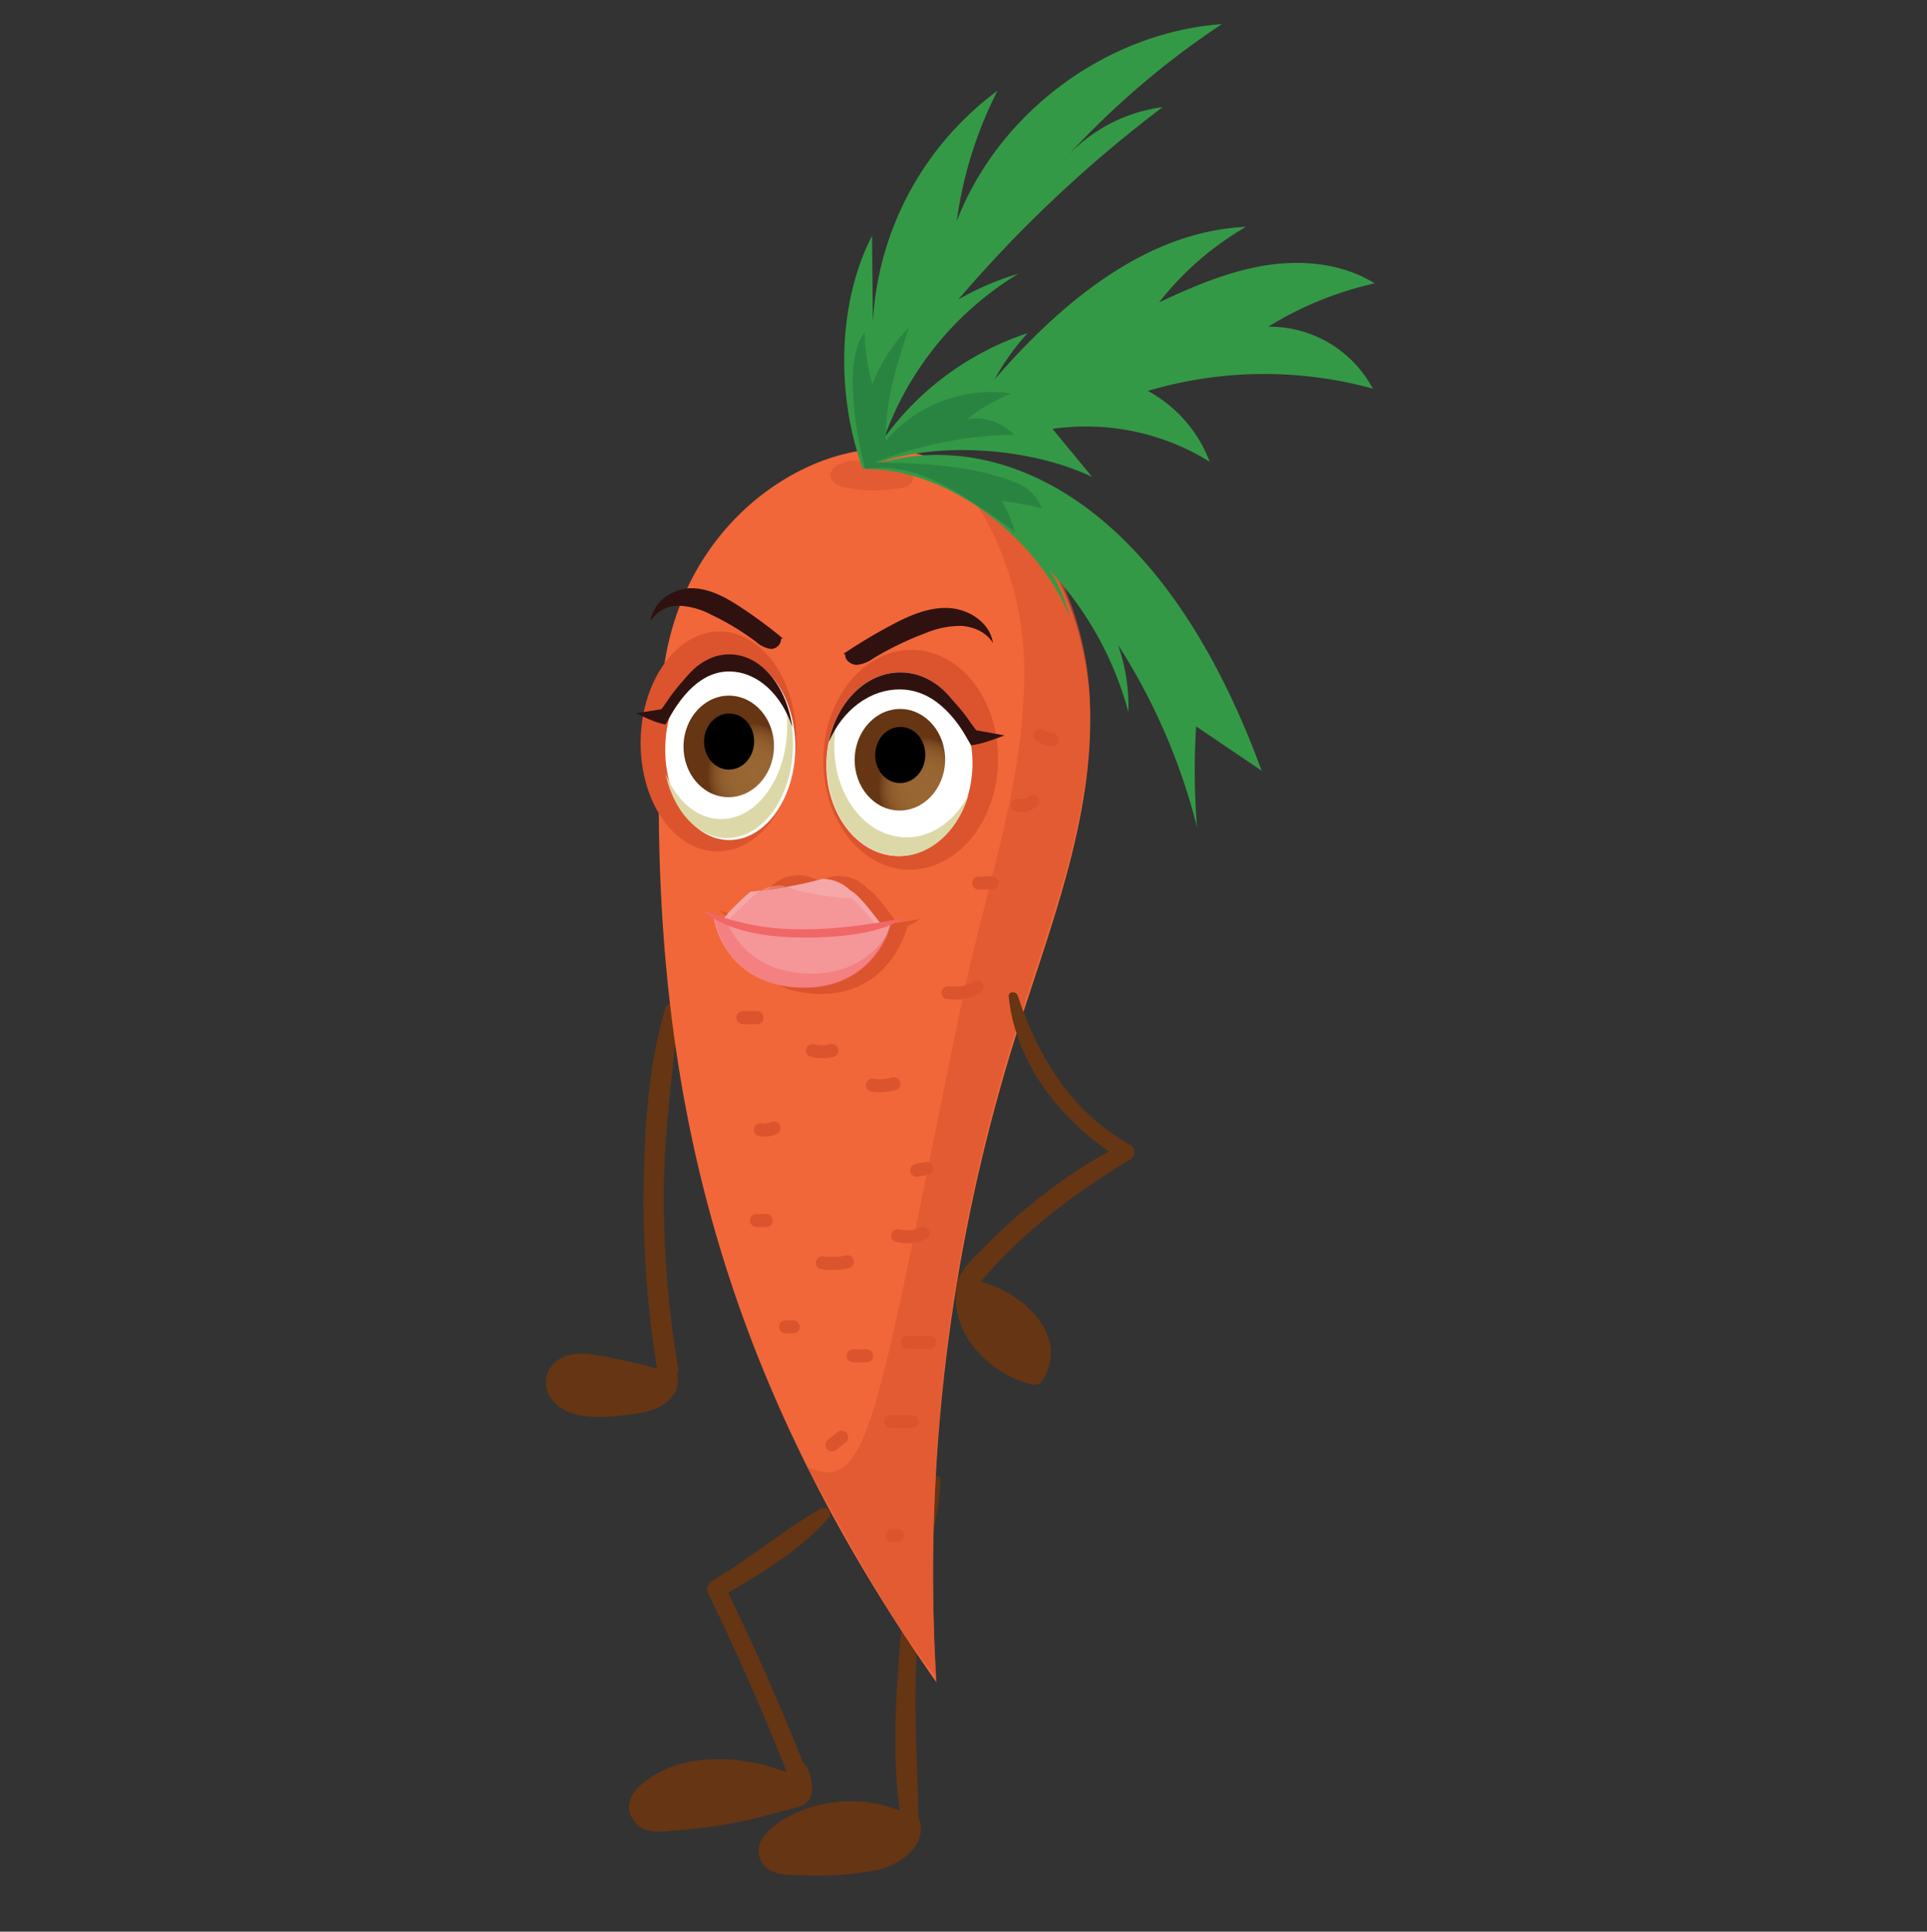 <svg width="450" height="451" xmlns="http://www.w3.org/2000/svg" xmlns:xlink="http://www.w3.org/1999/xlink">
 <rect width="100%" height="100%" fill="#333333" stroke="none"/>
 <style>#BODY{
    animation: body .8s cubic-bezier(0.5, 4, 0.75, 0) alternate infinite;
  }
  @keyframes body {
    0%{transform:translateY(-0px);}
    100%{transform:translateY(8px);}
  }
  #ARM_1 {animation: arm1 .6s ease-in-out alternate infinite;
  transform-origin: top;
  transform-box:fill-box; }
  @keyframes arm1{
  0%{transform:rotateZ(0deg);}
  100%{transform:rotateZ(8deg);}
  }
    #GREEN {animation: arm2 .8s ease-in-out alternate infinite;
  transform-origin: 10% 40%;
  transform-box:fill-box; }
  @keyframes arm2{
  0%{transform:rotateZ(0deg);}
  100%{transform:rotateZ(-8deg);}
  }
#MOUTH {
    animation: mouth .6s ease-in-out alternate infinite;
    transform-origin: top;
   transform-box:fill-box; }
  
  @keyframes mouth {
    0%{transform:scale(1,1);}
    100%{transform:scale(1,1.12);}
  }</style>
 <defs>
  <radialGradient id="radial-gradient" cx="5014.84" cy="7320.02" r="11.85" gradientTransform="matrix(0.89,0.02,-0.02,1,-4141.13,-7239.58)" gradientUnits="userSpaceOnUse">
   <stop offset="0" stop-color="#996733"/>
   <stop offset="0.48" stop-color="#976532"/>
   <stop offset="0.67" stop-color="#905e2e"/>
   <stop offset="0.82" stop-color="#845226"/>
   <stop offset="0.94" stop-color="#72421c"/>
   <stop offset="1" stop-color="#653514"/>
  </radialGradient>
  <radialGradient id="radial-gradient-2" cx="5059.76" cy="7322.3" r="11.85" xlink:href="#radial-gradient"/>
 </defs>
 <g>
  <title>Layer 1</title>
  <g id="LEGS">
   <path d="m191.72,352.19c-8.84,5.07 -16.69,11.82 -25.54,17a2.18,2.18 0 0 0 -0.77,2.92q10,20.53 18.37,41.79c1,2.6 5.26,1.47 4.22,-1.16q-8.59,-21.77 -18.9,-42.78l-0.76,2.92c8.64,-5.08 18.49,-10.76 25.12,-18.41a1.45,1.45 0 0 0 -1.74,-2.26l0,-0.02z" fill="#653514" id="svg_2"/>
   <g id="svg_3">
    <path d="m185.39,415.73c-10.34,-3.47 -22.21,-5.13 -31.78,0.1a9.44,9.44 0 0 0 -4.35,4.16c-0.8,1.88 -0.32,4.43 1.5,5.37a6.33,6.33 0 0 0 3.12,0.45a108.69,108.69 0 0 0 33.42,-6.46a8.1,8.1 0 0 0 -0.54,-6" fill="#653514" id="svg_4"/>
    <path d="m185.72,414.5c-8.51,-3.47 -18.36,-5.1 -27.35,-2.5c-4.92,1.42 -15.45,7.08 -9.93,13.66c2.33,2.78 6.8,1.89 9.93,1.66a112.63,112.63 0 0 0 15.61,-2.23c2.63,-0.57 5.25,-1.24 7.84,-2c1.63,-0.49 5.07,-1 6.44,-2.13c2.38,-2 1.23,-6.26 0.06,-8.59c-0.92,-1.83 -3.88,-0.56 -3.3,1.39s0.81,3.43 -0.77,4.63c-0.91,0.69 -3.28,1.06 -4.29,1.36c-2.59,0.75 -5.21,1.41 -7.84,2c-3.07,0.66 -6.16,1.19 -9.28,1.56c-1.46,0.18 -7.68,1.6 -9,0.7c-0.53,-1.73 -1.05,-3.47 -1.58,-5.2l2.19,-1.48a23.64,23.64 0 0 1 4.8,-2a29.4,29.4 0 0 1 8.29,-1.18c5.94,0 11.75,1.33 17.48,2.74a1.24,1.24 0 0 0 0.66,-2.39l0.04,0z" fill="#653514" id="svg_5"/>
   </g>
   <path d="m217.5,345.02c-2.84,5.55 -3.7,12.51 -4.75,18.62c-1.15,6.72 -2,13.5 -2.56,20.29c-1.13,13.46 -1.91,27.9 0.27,41.28c0.38,2.31 4,1.72 4,-0.54c-0.14,-13.34 -1.23,-26.42 -0.26,-39.79q0.74,-10.14 2.35,-20.19c1,-6.23 3,-12.79 3.05,-19.1a1.14,1.14 0 0 0 -2.12,-0.57l0.02,0z" fill="#653514" id="svg_6"/>
   <g id="svg_7">
    <path d="m212.76,425.9a30.59,30.59 0 0 0 -29.44,0.81c-2.91,1.74 -5.58,6 -2.9,8.07a5.55,5.55 0 0 0 3,0.86a83.22,83.22 0 0 0 19,-0.53c3.06,-0.45 6.27,-1.14 8.54,-3.25s3.09,-6 0.95,-8.27" fill="#653514" id="svg_8"/>
    <path d="m213.5,424.56c-7.07,-4.49 -16.55,-5 -24.43,-2.52c-4.49,1.39 -15.11,6.58 -11,13.05c2,3.08 6.91,2.67 10,2.77a76,76 0 0 0 16.29,-1.13c6.37,-1.22 14.05,-7.12 9.12,-14.12c-1.43,-2 -4.8,-0.09 -3.35,2c5.21,7.4 -9.54,8.92 -13.5,9.21q-3.79,0.29 -7.61,0.22c-0.86,0 -3.08,0.28 -3.81,-0.16l-2.65,-4.05a7.74,7.74 0 0 1 2.33,-1.78c8.5,-5.24 18.53,-3.84 27.38,-0.62c1.7,0.62 2.62,-1.92 1.19,-2.83l0.04,-0.04z" fill="#653514" id="svg_9"/>
   </g>
  </g>
  <g id="Layer_7" data-name="Layer 7">
   <g id="BODY">
    <g id="ARM_1" data-name="ARM 1">
     <path d="m155.38,235.39c-4.08,13.59 -4.89,28.4 -5.09,42.52a243.91,243.91 0 0 0 3.34,42.83c0.51,3.1 5.24,1.79 4.73,-1.3a242,242 0 0 1 -3.32,-42.5c0.14,-13.84 2.27,-27.38 3.34,-41.14c0.14,-1.77 -2.52,-2 -3,-0.41z" fill="#653514" id="svg_10"/>
     <g id="svg_11">
      <path d="m156.1,321.74l-16.6,-3.24c-3.71,-0.72 -8.78,-0.69 -9.86,2.94c-0.65,2.16 0.78,4.52 2.74,5.64a13.4,13.4 0 0 0 6.58,1.3a73,73 0 0 0 9.57,-0.55a11.33,11.33 0 0 0 5.84,-1.94c1.62,-1.31 2.45,-3.81 1.28,-5.53" fill="#653514" id="svg_12"/>
      <path d="m156.5,320.39c-4.78,-1.46 -9.65,-2.55 -14.55,-3.53c-2.88,-0.57 -5.95,-1.22 -8.88,-0.54c-4.76,1.1 -7.35,6 -4.32,10.24c4.15,5.87 14.4,4.28 20.41,3.4c5.65,-0.83 11.1,-4.39 8.43,-10.68c-1.1,-2.58 -4.86,-0.36 -3.78,2.2c2,4.67 -10.89,4.69 -12.89,4.72s-6.12,0.28 -7.4,-1c-4.42,-4.28 0.31,-4.89 2.47,-5c6.53,-0.26 13.57,2.31 20.14,2.88c1.61,0.14 1.82,-2.3 0.37,-2.75l0,0.06z" fill="#653514" id="svg_13"/>
     </g>
    </g>
    <g id="svg_14">
     <path d="m218.64,392.73c-54.64,-78 -67.69,-148.38 -64.31,-229.28c1.75,-41.76 35.78,-60.88 55.19,-58.38c26.81,3.45 44,32.41 45,59.42s-9.68,52.87 -17.72,78.68a419,419 0 0 0 -17.94,152.87" fill="#f16739" id="svg_15"/>
     <g opacity="0.6" id="svg_16">
      <path d="m254.5,163.26c-0.88,-23.83 -14.35,-49.16 -35.92,-57.17c12.43,11.67 19.87,30 20.52,47.46c1,27 -8.93,53.53 -14.4,80c-20.6,99.67 -21.6,115.43 -36.25,108.9c4.9,8.14 17.75,34.11 30.18,49.05l0.21,3.31a419,419 0 0 1 17.93,-152.87c8.08,-25.81 18.73,-51.66 17.73,-78.68z" fill="#db542d" id="svg_17"/>
     </g>
     <g id="svg_18">
      <path d="m192.27,176.95c-0.3,14.18 8.59,25.86 19.86,26.1s20.65,-11.05 20.95,-25.23s-8.59,-25.86 -19.86,-26.1s-20.65,11.06 -20.95,25.23z" fill="#db542d" id="svg_19"/>
      <path d="m193,178.07c-0.25,11.84 7.18,21.6 16.59,21.8s17.25,-9.24 17.5,-21.08s-7.17,-21.6 -16.59,-21.8s-17.25,9.24 -17.5,21.08z" fill="#fff" id="svg_20"/>
      <path d="m195.83,166.98a26.52,26.52 0 0 0 -1,6.72c-0.26,11.84 7.17,21.6 16.59,21.8c6.17,0.13 11.66,-3.88 14.78,-10c-2.43,8.5 -9,14.52 -16.5,14.36c-9.41,-0.2 -16.84,-10 -16.59,-21.8a25.67,25.67 0 0 1 2.72,-11.08z" fill="#ddd8a8" id="svg_21"/>
      <path d="m210.42,160.97c-7.31,-0.15 -13.74,4.89 -16.89,12.33c1.92,-9.5 8.86,-16.48 17,-16.31s14.75,7.44 16.27,17c-3.88,-7.16 -9.08,-12.86 -16.38,-13.02z" fill="#2f1110" id="svg_22"/>
      <path d="m226.77,174.01a18.77,18.77 0 0 0 3.16,-0.69c2,-0.58 4.63,-1.62 4.63,-1.62l-6.58,-1.2s-0.46,-0.52 -2.33,-3.2a49.93,49.93 0 0 0 -7,-7.47l8.12,14.18z" fill="#2f1110" id="svg_23"/>
     </g>
     <g id="svg_24">
      <path d="m185.97,173.5c-0.3,14.18 -8.68,25.5 -18.73,25.28s-17.93,-11.88 -17.63,-26.05s8.68,-25.49 18.72,-25.28s17.94,11.85 17.64,26.05z" fill="#db542d" id="svg_25"/>
      <ellipse cx="26.67" cy="14325.19" rx="21.44" ry="15.19" fill="#fff" id="svg_26" transform="rotate(-88.78 -7128.92 7176.46)"/>
      <path d="m183.2,163.36a29.69,29.69 0 0 1 0.62,6.76c-0.25,11.84 -7.25,21.29 -15.64,21.11c-5.5,-0.11 -10.22,-4.34 -12.76,-10.57c1.82,8.58 7.39,14.87 14.11,15c8.39,0.18 15.39,-9.28 15.64,-21.12a28.25,28.25 0 0 0 -1.97,-11.18z" fill="#ddd8a8" id="svg_27"/>
      <path d="m170.5,156.78c6.51,0.14 12,5.43 14.54,13c-1.34,-9.57 -7.23,-16.82 -14.46,-17s-13.42,6.84 -15.16,16.36c3.67,-7.01 8.52,-12.5 15.08,-12.36z" fill="#2f1110" id="svg_28"/>
      <path d="m155.38,169.15a15.52,15.52 0 0 1 -2.79,-0.82c-1.79,-0.67 -4.06,-1.81 -4.06,-1.81l5.91,-0.93s0.43,-0.5 2.2,-3.11a47.8,47.8 0 0 1 6.51,-7.18l-7.77,13.85z" fill="#2f1110" id="svg_29"/>
      <path d="m180.74,174.5c-0.14,6.54 -5,11.75 -10.82,11.62s-10.44,-5.53 -10.3,-12.07s5,-11.76 10.81,-11.63s10.45,5.51 10.31,12.08z" fill="url(#radial-gradient)" id="svg_30"/>
      <path d="m176.11,173.26c-0.08,3.62 -2.75,6.5 -6,6.43s-5.77,-3.06 -5.7,-6.67s2.76,-6.5 6,-6.43s5.78,3.05 5.7,6.67z" id="svg_31"/>
      <path d="m220.71,177.61c-0.14,6.55 -5,11.75 -10.81,11.63s-10.45,-5.53 -10.31,-12.08s5,-11.75 10.81,-11.63s10.45,5.54 10.31,12.08z" fill="url(#radial-gradient-2)" id="svg_32"/>
      <path d="m216.08,176.4c-0.07,3.62 -2.75,6.5 -6,6.43s-5.78,-3.06 -5.7,-6.68s2.75,-6.5 6,-6.43s5.78,3.06 5.7,6.68z" id="svg_33"/>
     </g>
     <path d="m168.1,212.5c1.61,0.64 3.27,1.3 5.07,1.91a61.11,61.11 0 0 1 6.09,-6.59l0,0a9.27,9.27 0 0 1 7.35,-3.49a9,9 0 0 1 4.75,1.49a8.9,8.9 0 0 1 4.8,-1.28a9.12,9.12 0 0 1 6.5,3l0,0c1.62,0.74 5.05,5.51 6.77,8q2.55,-0.45 5.33,-1a10.73,10.73 0 0 1 -2.86,1.71c-0.95,3.79 -5.8,16.13 -20.87,15.81c-16.46,-0.35 -20,-14.75 -20.3,-17.38a11.87,11.87 0 0 1 -2.63,-2.18z" fill="#db542d" id="svg_34"/>
     <g id="svg_35">
      <path d="m168.17,215.85c0.8,-2.24 7.05,-7.64 7.05,-7.64l0,0a97.23,97.23 0 0 0 16.9,-3a9.5,9.5 0 0 1 6.51,2.75l0,0c2.22,0.94 7.83,8.84 7.83,8.84l-5.29,0.31a16.8,16.8 0 0 1 -27.79,0.69c-2.97,-0.3 -5.58,-0.93 -5.21,-1.95z" fill="#f59698" id="svg_36"/>
      <path d="m198.59,209.73l0,0a56.92,56.92 0 0 1 -16.06,-3a9.52,9.52 0 0 0 -7.34,3.21l0,0s-4.84,4.18 -6.54,6.71c-0.4,-0.24 -0.59,-0.52 -0.47,-0.84c0.8,-2.24 7.05,-7.64 7.05,-7.64l0,0a97.23,97.23 0 0 0 16.9,-3a9.5,9.5 0 0 1 6.51,2.75l0,0c2.22,0.94 7.83,8.84 7.83,8.84l-1.28,0.08c-1.8,-2.34 -5.04,-6.45 -6.6,-7.11z" fill="#facbcb" opacity="0.31" id="svg_37"/>
      <path d="m208.06,215c0.2,0.45 -3.48,15.94 -21,15.56c-17.85,-0.38 -20.55,-16 -20.33,-16.44a89.19,89.19 0 0 0 41.33,0.88z" fill="#f59698" id="svg_38"/>
      <path d="m166.93,214.22c0.88,0.23 1.76,0.45 2.64,0.65c1.94,4.78 7.06,12.18 19.28,12.44c10.64,0.23 16.18,-5.39 18.85,-9.94c-1.61,4.4 -6.88,13.59 -20.44,13.3c-17.85,-0.38 -20.55,-16.01 -20.33,-16.45z" fill="#f16667" opacity="0.46" id="svg_39"/>
      <path d="m164.07,212.5c9,3.36 19.82,7.12 46.67,1.92c0,0 -5.48,4.91 -24.94,4.44c-16.51,-0.36 -21.73,-6.36 -21.73,-6.36z" fill="#f16667" id="svg_40"/>
     </g>
     <path d="m208.24,333.42l5,0a1.52,1.52 0 0 0 0,-3l-5,0a1.52,1.52 0 1 0 0,3z" fill="#db542d" id="svg_41"/>
     <path d="m199.22,318.09l3.16,0a1.52,1.52 0 0 0 1.52,-1.53a1.54,1.54 0 0 0 -1.52,-1.52l-3.16,0a1.61,1.61 0 0 0 -1.08,0.44a1.56,1.56 0 0 0 -0.44,1.08a1.55,1.55 0 0 0 1.52,1.53z" fill="#db542d" id="svg_42"/>
     <path d="m211.85,314.93l5.42,0a1.53,1.53 0 0 0 0,-3.05l-5.42,0a1.54,1.54 0 0 0 -1.52,1.52a1.55,1.55 0 0 0 1.52,1.53z" fill="#db542d" id="svg_43"/>
     <path d="m192.01,296.39a19,19 0 0 0 6.29,-0.33a1.54,1.54 0 0 0 1.07,-1.87a1.57,1.57 0 0 0 -1.88,-1.07c-0.25,0.06 -0.51,0.11 -0.76,0.15l-0.34,0.06c-0.08,0 -0.43,0.1 0,0a7,7 0 0 1 -1.45,0.13a17.55,17.55 0 0 1 -2.9,-0.12a1.52,1.52 0 0 0 -1.08,0.44a1.62,1.62 0 0 0 -0.45,1.08a1.54,1.54 0 0 0 0.45,1.08a1.78,1.78 0 0 0 1.08,0.45l-0.03,0z" fill="#db542d" id="svg_44"/>
     <path d="m209.23,289.94a10.4,10.4 0 0 0 7.13,-0.68a1.52,1.52 0 0 0 0.54,-2.08a1.56,1.56 0 0 0 -2.08,-0.55l-0.19,0.09c0.2,-0.09 0.23,-0.1 0.08,0l-0.29,0.11a6.12,6.12 0 0 1 -0.69,0.22c-0.24,0.06 -0.47,0.11 -0.71,0.15l-0.21,0l0,0l-0.21,0a9.89,9.89 0 0 1 -1.44,0l-0.31,0c0.45,0 0,0 -0.11,0l-0.7,-0.16a1.54,1.54 0 0 0 -1.88,1.06a1.56,1.56 0 0 0 1.07,1.88l0,-0.04z" fill="#db542d" id="svg_45"/>
     <path d="m214.5,274.72l2.26,-0.45a1.23,1.23 0 0 0 0.52,-0.27a1.08,1.08 0 0 0 0.39,-0.43a1.79,1.79 0 0 0 0.16,-1.18a1.57,1.57 0 0 0 -0.71,-0.91l-0.36,-0.15a1.59,1.59 0 0 0 -0.81,0l-2.26,0.45a1.2,1.2 0 0 0 -0.51,0.27a1.18,1.18 0 0 0 -0.4,0.43a1.19,1.19 0 0 0 -0.18,0.57a1.27,1.27 0 0 0 0,0.61a1.56,1.56 0 0 0 0.7,0.91l0.36,0.15a1.59,1.59 0 0 0 0.81,0l0.03,0z" fill="#db542d" id="svg_46"/>
     <path d="m177.17,265.23a6.79,6.79 0 0 0 3.22,-0.11a7.24,7.24 0 0 0 1.12,-0.44a1.49,1.49 0 0 0 0.7,-0.91a1.54,1.54 0 0 0 -0.15,-1.17a1.48,1.48 0 0 0 -0.91,-0.7l-0.41,-0.06a1.51,1.51 0 0 0 -0.77,0.21l-0.2,0.09l0.36,-0.15a5.13,5.13 0 0 1 -1.29,0.35l0.4,-0.05a6,6 0 0 1 -1.34,0l0.41,0.05l-0.33,-0.05a1.67,1.67 0 0 0 -1.18,0.15a1.53,1.53 0 0 0 -0.55,2.09a1.54,1.54 0 0 0 0.92,0.7z" fill="#db542d" id="svg_47"/>
     <path d="m176.66,286.5l2.26,0a1.52,1.52 0 0 0 1.52,-1.53a1.52,1.52 0 0 0 -0.44,-1.08a1.61,1.61 0 0 0 -1.08,-0.44l-2.26,0a1.57,1.57 0 0 0 -1.07,0.44a1.53,1.53 0 0 0 -0.45,1.08a1.56,1.56 0 0 0 0.45,1.08a1.58,1.58 0 0 0 1.07,0.45z" fill="#db542d" id="svg_48"/>
     <path d="m183.43,311.32l1.81,0a1.53,1.53 0 0 0 1.07,-0.45a1.13,1.13 0 0 0 0.32,-0.49a1.19,1.19 0 0 0 0.13,-0.59a1.54,1.54 0 0 0 -1.52,-1.52l-1.81,0a1.57,1.57 0 0 0 -1.08,0.45a1.14,1.14 0 0 0 -0.31,0.49a1.06,1.06 0 0 0 -0.13,0.58a1.49,1.49 0 0 0 0.44,1.08a1.57,1.57 0 0 0 1.08,0.45z" fill="#db542d" id="svg_49"/>
     <path d="m195.37,338.43l2.25,-1.81a1.08,1.08 0 0 0 0.32,-0.49a1.15,1.15 0 0 0 0.13,-0.58a1.56,1.56 0 0 0 -0.45,-1.08a1.51,1.51 0 0 0 -1.08,-0.45l-0.4,0.06a1.47,1.47 0 0 0 -0.67,0.39l-2.26,1.8a1.17,1.17 0 0 0 -0.31,0.49a1.11,1.11 0 0 0 -0.13,0.59a1.52,1.52 0 0 0 1.52,1.53l0.41,-0.06a1.52,1.52 0 0 0 0.67,-0.39z" fill="#db542d" id="svg_50"/>
     <path d="m203.33,254.84a14,14 0 0 0 5.8,-0.32a1.52,1.52 0 0 0 -0.81,-2.94a13.26,13.26 0 0 1 -1.64,0.34l0.4,-0.06a12.38,12.38 0 0 1 -3.16,0l0.41,0.05l-0.19,0a1.59,1.59 0 0 0 -1.17,0.15a1.52,1.52 0 0 0 -0.7,0.91a1.57,1.57 0 0 0 0.15,1.18a1.52,1.52 0 0 0 0.91,0.7l0,-0.01z" fill="#db542d" id="svg_51"/>
     <path d="m220.93,233.17a11.26,11.26 0 0 0 8,-1.42a1.52,1.52 0 1 0 -1.54,-2.63a8.78,8.78 0 0 1 -0.79,0.44l-0.31,0.15l0.05,0l-0.22,0.08a10.58,10.58 0 0 1 -1.58,0.45a2.57,2.57 0 0 1 -0.4,0.07l0.07,0l-0.23,0c-0.26,0 -0.53,0 -0.79,0s-0.53,0 -0.8,0a3.42,3.42 0 0 1 -0.45,0c0.43,0.09 -0.07,0 -0.16,0a1.56,1.56 0 0 0 -1.87,1.07a1.54,1.54 0 0 0 1.06,1.87l-0.04,-0.08z" fill="#db542d" id="svg_52"/>
     <path d="m173.5,239.14l3.15,0a1.53,1.53 0 1 0 0,-3.05l-3.15,0a1.59,1.59 0 0 0 -1.08,0.44a1.53,1.53 0 0 0 -0.45,1.08a1.56,1.56 0 0 0 1.53,1.53z" fill="#db542d" id="svg_53"/>
     <path d="m189.35,246.74a11,11 0 0 0 5.31,0a1.52,1.52 0 0 0 -0.81,-2.94a9.81,9.81 0 0 1 -1.08,0.21l0.41,-0.06a9.06,9.06 0 0 1 -2.44,0l0.41,0.05c-0.34,-0.05 -0.67,-0.11 -1,-0.19a1.52,1.52 0 1 0 -0.81,2.94l0.01,-0.01z" fill="#db542d" id="svg_54"/>
     <path d="m228.55,207.65l3.15,0a1.56,1.56 0 0 0 1.08,-0.45a1.49,1.49 0 0 0 0.45,-1.07a1.54,1.54 0 0 0 -0.45,-1.08a1.58,1.58 0 0 0 -1.08,-0.45l-3.15,0.05a1.54,1.54 0 0 0 -1.53,1.53a1.52,1.52 0 0 0 1.53,1.52l0,-0.05z" fill="#db542d" id="svg_55"/>
     <path d="m237.17,189.43a6,6 0 0 0 2.71,0a5.89,5.89 0 0 0 2.38,-1.23a1.51,1.51 0 0 0 0.45,-1.08a1.52,1.52 0 0 0 -1.52,-1.52l-0.41,0.05a1.56,1.56 0 0 0 -0.67,0.39l-0.09,0.08l0.31,-0.24a4.4,4.4 0 0 1 -0.94,0.54l0.36,-0.15a4.17,4.17 0 0 1 -1.1,0.3l0.41,-0.05a4.43,4.43 0 0 1 -1.15,0l0.41,0.06l-0.34,-0.06a1.59,1.59 0 0 0 -1.17,0.15a1.52,1.52 0 0 0 -0.7,0.91a1.52,1.52 0 0 0 1.06,1.88l0,-0.03z" fill="#db542d" id="svg_56"/>
     <path d="m242.22,173.05a6.3,6.3 0 0 0 1.64,0.82a6.06,6.06 0 0 0 1.83,0.31a1.52,1.52 0 0 0 1.08,-0.44a1.56,1.56 0 0 0 0.44,-1.08a1.52,1.52 0 0 0 -0.44,-1.08a1.61,1.61 0 0 0 -1.08,-0.44a4,4 0 0 1 -0.5,-0.05l0.4,0.06a5.3,5.3 0 0 1 -1.24,-0.34l0.37,0.15a5,5 0 0 1 -1,-0.54a1.16,1.16 0 0 0 -0.57,-0.18a1.11,1.11 0 0 0 -0.6,0a1.52,1.52 0 0 0 -1.07,1.88l0.15,0.36a1.61,1.61 0 0 0 0.55,0.55l0.04,0.02z" fill="#db542d" id="svg_57"/>
     <path d="m208.24,360.04l1.36,0a1.11,1.11 0 0 0 0.59,-0.13a1.28,1.28 0 0 0 0.49,-0.31a1.24,1.24 0 0 0 0.31,-0.5a1.06,1.06 0 0 0 0.13,-0.58l-0.05,-0.41a1.47,1.47 0 0 0 -0.39,-0.67l-0.31,-0.24a1.51,1.51 0 0 0 -0.77,-0.21l-1.36,0a1.27,1.27 0 0 0 -0.58,0.13a1.16,1.16 0 0 0 -0.49,0.32a1.13,1.13 0 0 0 -0.32,0.49a1.19,1.19 0 0 0 -0.13,0.59l0.05,0.4a1.62,1.62 0 0 0 0.4,0.68l0.31,0.23a1.45,1.45 0 0 0 0.76,0.21z" fill="#db542d" id="svg_58"/>
     <g opacity="0.6" id="svg_59">
      <path d="m200.6,107.58a8.86,8.86 0 0 0 -4.72,0.86a3.18,3.18 0 0 0 -1.94,2.14a2.53,2.53 0 0 0 1.14,2.33a6.5,6.5 0 0 0 2.54,0.94a33,33 0 0 0 12.64,0.1a3.81,3.81 0 0 0 2.72,-1.41a2.58,2.58 0 0 0 -0.25,-2.75a5,5 0 0 0 -2.37,-1.63c-3,-1.13 -6.33,-0.75 -9.51,-0.35" fill="#db542d" id="svg_60"/>
     </g>
    </g>
    <g id="EYEBROWS">
     <path d="m196.9,152.7q5.31,-3.57 11,-6.61c4.21,-2.27 8.78,-4.34 13.56,-4.13s9.75,3.43 10.41,8.17c-1.49,-2.5 -4.48,-3.81 -7.38,-4a21.54,21.54 0 0 0 -8.49,1.74a72.88,72.88 0 0 0 -12.06,5.84a7.91,7.91 0 0 1 -3.82,1.52c-1.39,0 -2.9,-1.09 -2.73,-2.47" fill="#2f1110" id="svg_61"/>
     <path d="m182.82,149.06a111,111 0 0 0 -9.49,-7.05c-3.66,-2.44 -7.64,-4.69 -11.91,-4.67s-8.81,3 -9.59,7.74a7.81,7.81 0 0 1 6.73,-3.65a17.54,17.54 0 0 1 7.49,2.07a62.24,62.24 0 0 1 10.49,6.33a6.78,6.78 0 0 0 3.35,1.67a2.38,2.38 0 0 0 2.52,-2.36" fill="#2f1110" id="svg_62"/>
    </g>
    <g id="GREEN">
     <path d="m201.5,109.5c-6.18,-16.83 -6.06,-38.5 2.14,-54.44q0.1,10.06 0.2,20.12a72,72 0 0 1 29.1,-54a94.86,94.86 0 0 0 -9.51,30.44c9.74,-25.31 34.87,-44 61.92,-46a195.51,195.51 0 0 0 -36.15,30.88a37.06,37.06 0 0 1 22.3,-11.49a302.88,302.88 0 0 0 -47.71,44.92a63.7,63.7 0 0 1 14,-6a73.91,73.91 0 0 0 -31.32,38.35a67.61,67.61 0 0 1 33.52,-24.5a53.88,53.88 0 0 0 -7.71,10.76c15.44,-17.76 35.19,-34.5 58.7,-35.58a70.61,70.61 0 0 0 -20.3,17.63c8,-3.73 16.16,-7.24 24.85,-8.62s18,-0.46 25.49,4.19a80.78,80.78 0 0 0 -24.85,10.12a27.34,27.34 0 0 1 24.42,14.46a95.55,95.55 0 0 0 -52.54,0.53a31.54,31.54 0 0 1 14.45,16.53a54.92,54.92 0 0 0 -36.72,-7.67l9.25,11.22c-14.58,-7 -38.41,-8.86 -53.52,-1.86c25.29,-10.08 67.44,0.45 93.11,70.45l-15.29,-10.34a162.54,162.54 0 0 0 0.21,23.56a143.68,143.68 0 0 0 -18.48,-42.64a42.78,42.78 0 0 1 2.44,15.74a77.87,77.87 0 0 0 -18.39,-33.1a34.68,34.68 0 0 1 4.7,11.06c-6.12,-16.3 -26.65,-35 -48.3,-34.73" fill="#349946" id="svg_63"/>
     <path d="m202.03,109.42a86.08,86.08 0 0 1 -2.92,-19.84c0,-4.17 0.38,-8.58 2.79,-12a51.44,51.44 0 0 0 1.82,12.15a37.84,37.84 0 0 1 8.55,-13.28c-2.8,8.59 -5.64,17.39 -5.36,26.41a32.23,32.23 0 0 1 29.19,-11c-3.58,1.67 -7.2,3.37 -10.17,6a12.31,12.31 0 0 1 10.92,3.67a92.27,92.27 0 0 0 -32.54,6.42c11.5,0.25 23.34,0.58 33.9,5.15a10.11,10.11 0 0 1 5.05,5.59c-2.73,-0.68 -6.24,-1.3 -9.32,-1.76a34.19,34.19 0 0 1 3.13,7.4a102.84,102.84 0 0 0 -9.6,-6.82c-8.1,-5.31 -15.83,-9.28 -25.44,-8.05" fill="#2a8441" id="svg_64"/>
    </g>
    <g id="ARM_2" data-name="ARM 2">
     <path d="m235.56,232.67c1.66,16.17 12.81,29.78 26.31,38.07l0,-3.48a117.11,117.11 0 0 0 -21.54,14.33a128.44,128.44 0 0 0 -10,9.1c-2.58,2.63 -5.6,5.16 -6.85,8.69c-0.53,1.51 1.32,2.65 2.57,2c3.09,-1.66 5.17,-4.84 7.62,-7.32q4.44,-4.51 9.28,-8.62a168.05,168.05 0 0 1 20.94,-14.67a2,2 0 0 0 0,-3.48c-13.59,-7.62 -21.43,-20.43 -26.24,-34.87c-0.36,-1.07 -2.23,-1 -2.1,0.28l0.01,-0.03z" fill="#653514" id="svg_65"/>
     <g id="svg_66">
      <path d="m224.71,300.8c-0.12,9.63 7.48,18.77 17,20.43c3,-4.1 1.36,-10.21 -2.23,-13.8s-8.61,-5.27 -13.43,-6.84" fill="#653514" id="svg_67"/>
      <path d="m223.42,300.44c-1.91,10.75 7.83,20.68 17.71,22.79a2.14,2.14 0 0 0 2.33,-0.95c7.13,-11.37 -6.95,-22.61 -17.44,-23.54c-1.91,-0.17 -2.41,2.56 -0.94,3.45c3.55,2.15 7.75,2.75 11.15,5.3c3.9,2.93 6.44,8.15 3.66,12.7l2.34,-0.95c-9.81,-2 -14.25,-9.74 -16.23,-18.8a1.35,1.35 0 0 0 -2.58,0z" fill="#653514" id="svg_68"/>
     </g>
    </g>
   </g>
  </g>
 </g>
</svg>